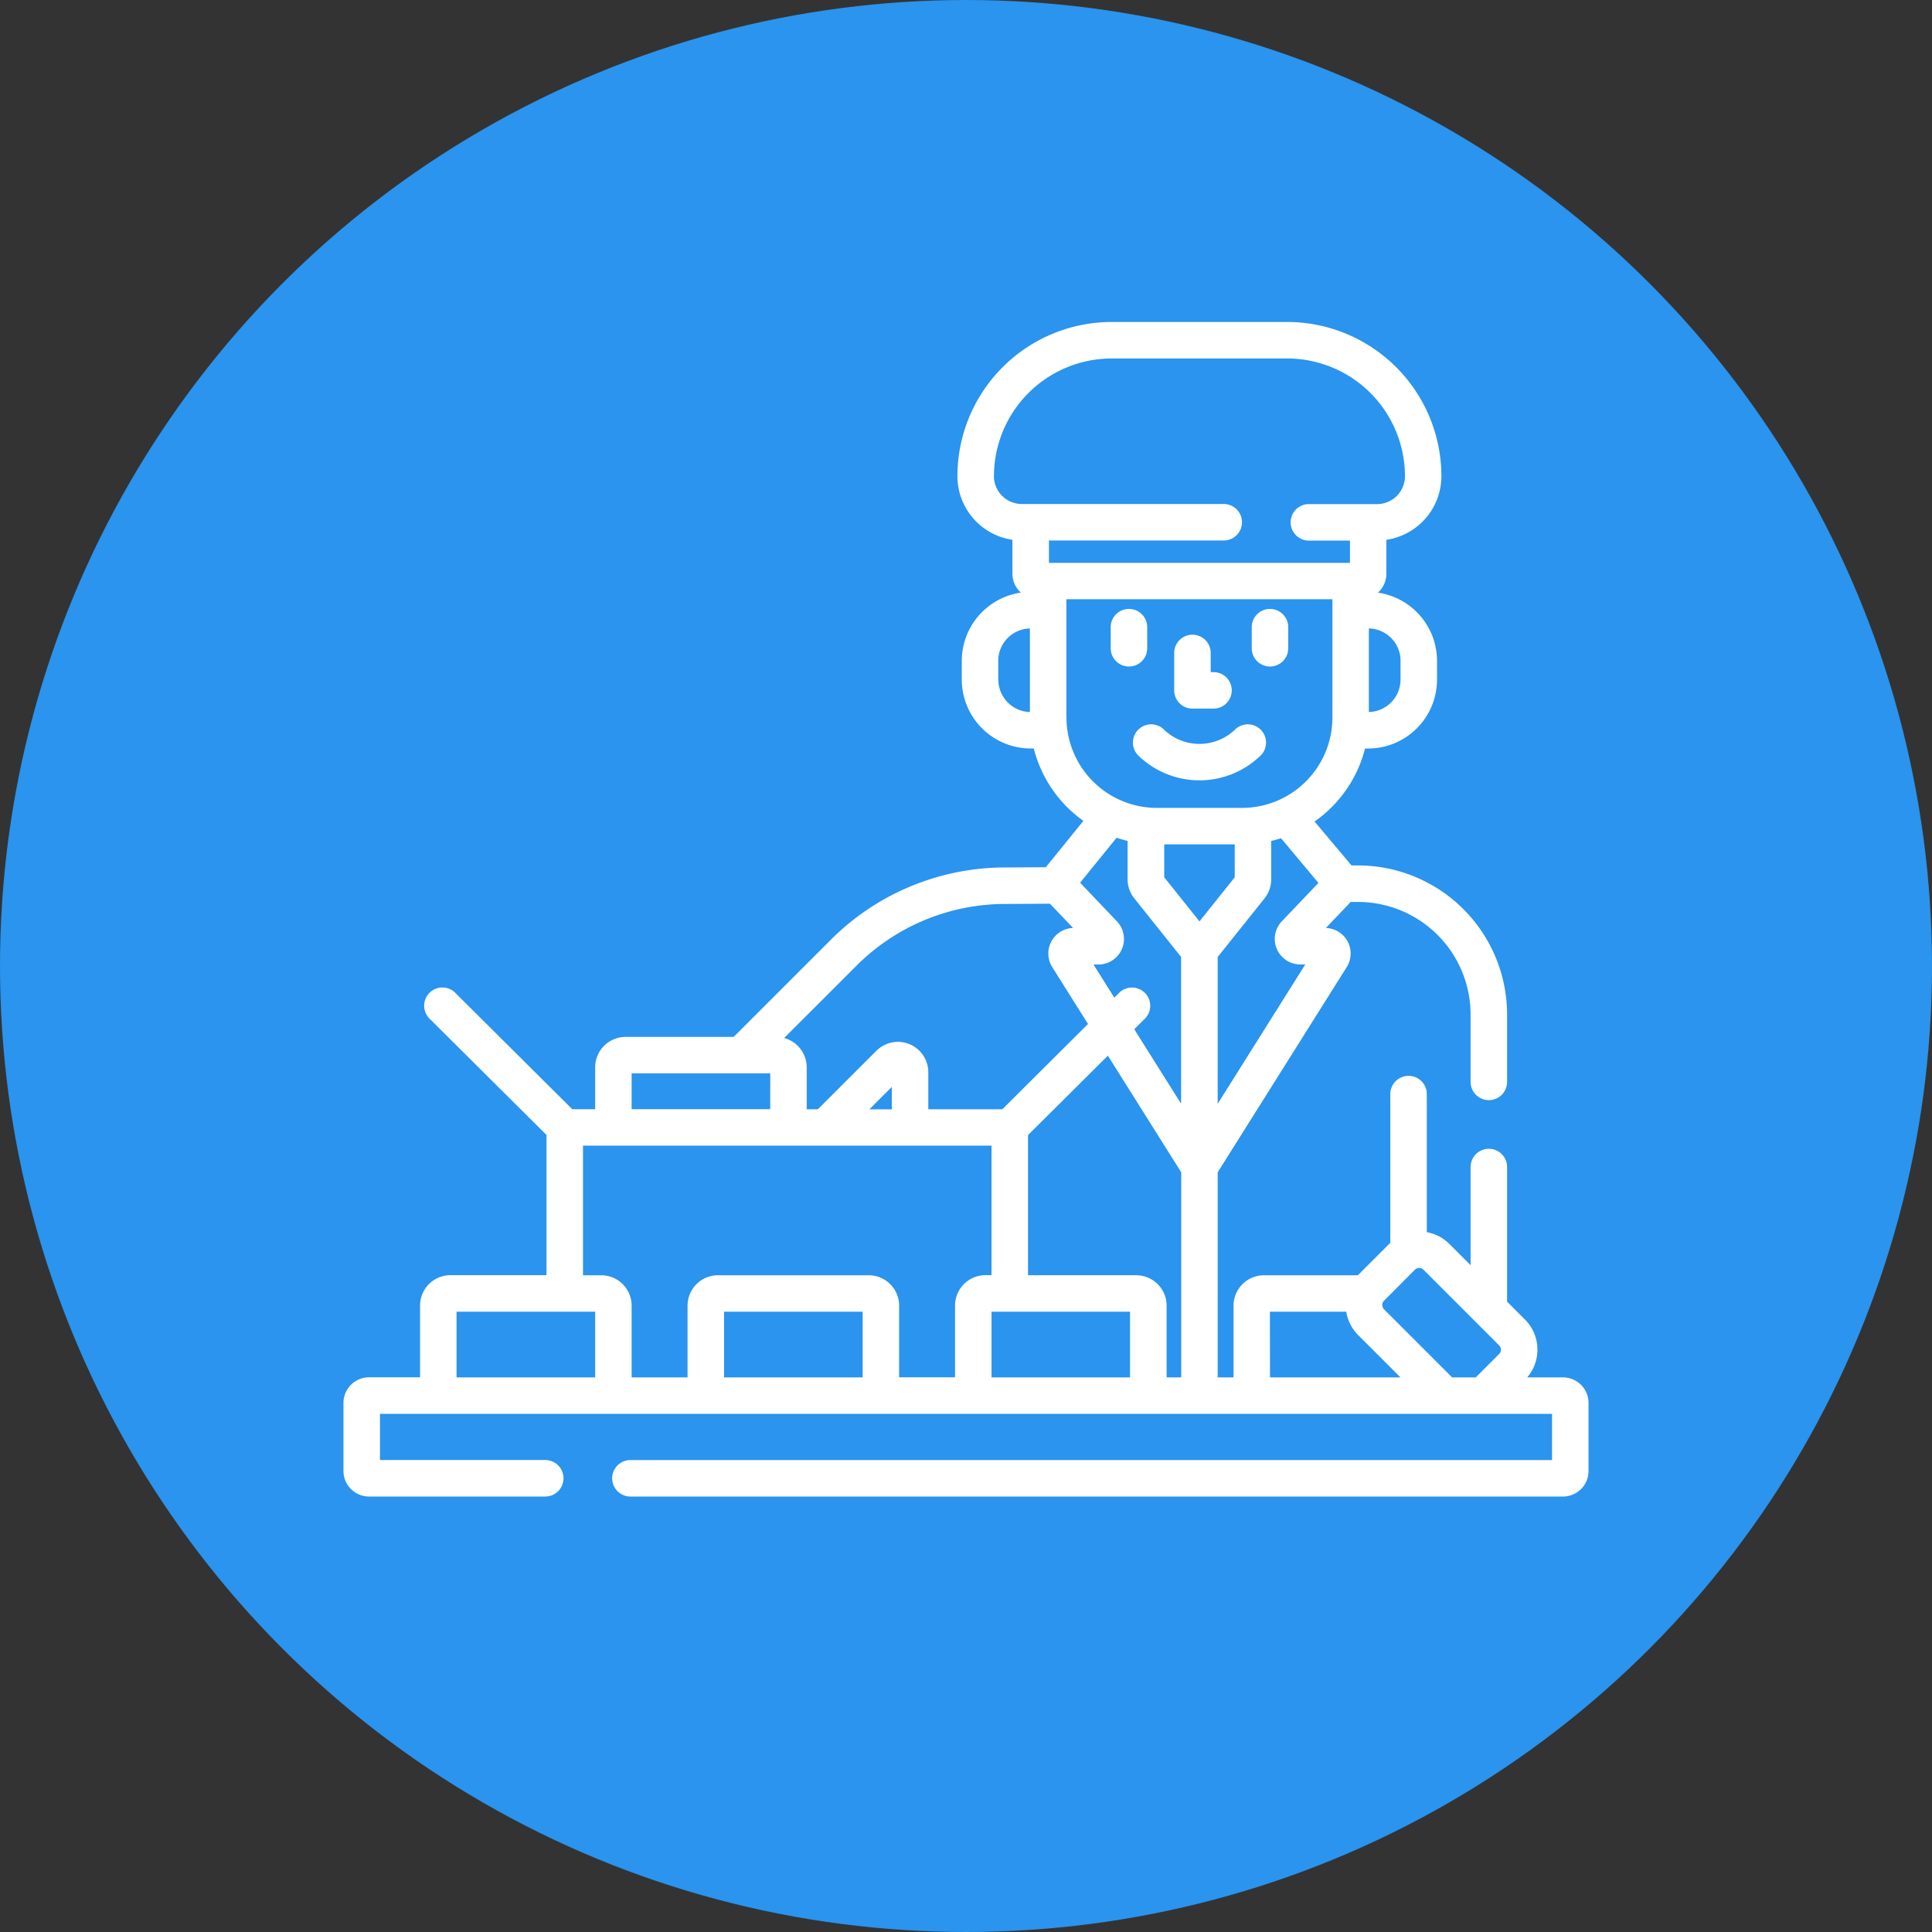 <svg xmlns="http://www.w3.org/2000/svg" width="90" height="90" viewBox="0 0 90 90">
  <rect x="0" y="0" width="90" height="90" fill="#333333" stroke="none"/>
  <g id="Grupo_56819" data-name="Grupo 56819" transform="translate(13363 -11574)">
    <g id="Grupo_55896" data-name="Grupo 55896" transform="translate(-13594 -12890)">
      <g id="Grupo_55890" data-name="Grupo 55890">
        <g id="Grupo_55870" data-name="Grupo 55870" transform="translate(52 20724)">
          <circle id="Elipse_1805" data-name="Elipse 1805" cx="45" cy="45" r="45" transform="translate(179 3740)" fill="#2a94ee"/>
        </g>
      </g>
    </g>
    <g id="_013-packing" data-name="013-packing" transform="translate(-13347 11589)">
      <g id="Grupo_55833" data-name="Grupo 55833" transform="translate(0 0)">
        <path id="Trazado_27308" data-name="Trazado 27308" d="M316.356,135.182a.85.85,0,0,0,.85-.85v-.983a.85.85,0,0,0-1.7,0v.983A.85.85,0,0,0,316.356,135.182Z" transform="translate(-279.765 -119.133)" fill="#fff"/>
        <path id="Trazado_27309" data-name="Trazado 27309" d="M374.35,135.182a.85.85,0,0,0,.85-.85v-.983a.85.85,0,0,0-1.7,0v.983A.85.85,0,0,0,374.35,135.182Z" transform="translate(-331.189 -119.133)" fill="#fff"/>
        <path id="Trazado_27310" data-name="Trazado 27310" d="M324.559,181.081a4.089,4.089,0,0,0,5.776,0,.85.85,0,0,0-1.2-1.2,2.388,2.388,0,0,1-3.373,0,.85.85,0,0,0-1.2,1.2Z" transform="translate(-287.572 -160.924)" fill="#fff"/>
        <path id="Trazado_27311" data-name="Trazado 27311" d="M342.469,146.541h.981a.85.85,0,1,0,0-1.7h-.131v-.893a.85.85,0,1,0-1.7,0v1.742A.85.85,0,0,0,342.469,146.541Z" transform="translate(-302.92 -128.531)" fill="#fff"/>
        <path id="Trazado_27312" data-name="Trazado 27312" d="M56.811,63.665H55.142a1.984,1.984,0,0,0-.1-2.692l-.836-.836V53.866a.85.85,0,1,0-1.7,0v4.572l-.99-.99a1.969,1.969,0,0,0-1.05-.547V50.468a.85.85,0,1,0-1.7,0V57.4c-.018.017-.037.032-.054.049l-1.442,1.442-.015.017H42.878a1.418,1.418,0,0,0-1.416,1.416v3.342h-.737V54.111l6.01-9.559a1.189,1.189,0,0,0-.97-1.822l1.156-1.213.342,0a5.25,5.25,0,0,1,5.243,5.244V49.9a.85.85,0,0,0,1.7,0V46.759a6.952,6.952,0,0,0-6.948-6.943l-.3,0L45.238,37.77a5.925,5.925,0,0,0,2.351-3.4h.145a3.212,3.212,0,0,0,3.208-3.208v-.878a3.213,3.213,0,0,0-2.753-3.175,1.185,1.185,0,0,0,.395-.882V24.647a3,3,0,0,0,2.562-2.963A7.191,7.191,0,0,0,43.963,14.5H35.787A7.191,7.191,0,0,0,28.6,21.684a3,3,0,0,0,2.562,2.963v1.578a1.186,1.186,0,0,0,.395.882,3.213,3.213,0,0,0-2.753,3.175v.878a3.212,3.212,0,0,0,3.208,3.208h.145a5.924,5.924,0,0,0,2.311,3.372L32.718,39.9l-1.932.011a11.486,11.486,0,0,0-8.1,3.384l-4.509,4.509H13.141a1.418,1.418,0,0,0-1.416,1.416v1.953H10.659L5.244,45.787a.85.85,0,1,0-1.2,1.2l5.414,5.386v6.53H4.984a1.418,1.418,0,0,0-1.416,1.416v3.342H1.189A1.191,1.191,0,0,0,0,64.854v3.172a1.191,1.191,0,0,0,1.189,1.189H9.4a.85.85,0,0,0,0-1.7H1.7V65.364H56.3v2.152H13.367a.85.85,0,1,0,0,1.7H56.811A1.191,1.191,0,0,0,58,68.026V64.854A1.191,1.191,0,0,0,56.811,63.665Zm-6.9-5.015a.284.284,0,0,1,.4,0l3.525,3.525a.283.283,0,0,1,0,.4l-1.09,1.09h-1.1l-3.172-3.172a.283.283,0,0,1,0-.4Zm-6.754,1.956h3.557a1.966,1.966,0,0,0,.554,1.088l1.971,1.971H43.161Zm-6.515,0v3.059H30.189V60.606Zm.283-1.7H31.889V52.378l3.72-3.7,3.417,5.434v9.554h-.68V60.323a1.418,1.418,0,0,0-1.416-1.416ZM41.58,40.29h0Zm-.062.078-1.642,2.055-1.642-2.055V38.835h3.284Zm3.9.262-1.705,1.789a1.189,1.189,0,0,0,.861,2.01h.231l-4.08,6.49V44.082l2.182-2.731a1.421,1.421,0,0,0,.31-.884V38.676q.232-.055.457-.127Zm3.824-10.346v.878a1.51,1.51,0,0,1-1.475,1.507V28.776A1.51,1.51,0,0,1,49.244,30.283Zm-18.94-8.6A5.49,5.49,0,0,1,35.787,16.2h8.177a5.49,5.49,0,0,1,5.484,5.484,1.3,1.3,0,0,1-1.3,1.3H44.973a.85.85,0,1,0,0,1.7h1.913v1.037H32.865V24.679h8.142a.85.85,0,1,0,0-1.7H31.6A1.3,1.3,0,0,1,30.3,21.684Zm.2,9.478v-.878a1.51,1.51,0,0,1,1.475-1.507v3.893A1.51,1.51,0,0,1,30.507,31.162Zm3.174,1.765V27.415H46.069v5.512a4.213,4.213,0,0,1-4.209,4.209H37.89A4.213,4.213,0,0,1,33.681,32.927Zm2.339,5.6q.252.084.513.146v1.791a1.422,1.422,0,0,0,.31.884l2.182,2.731v6.837l-2.182-3.47.459-.456a.85.85,0,1,0-1.2-1.2l-.187.186-.972-1.545h.231a1.189,1.189,0,0,0,.861-2.01l-1.714-1.8ZM23.886,44.5A9.8,9.8,0,0,1,30.8,41.611l2.111-.012,1.078,1.131a1.189,1.189,0,0,0-.971,1.822l1.666,2.65-3.993,3.973H27.244V49.449a1.416,1.416,0,0,0-2.417-1L22.1,51.175h-.52V49.222a1.417,1.417,0,0,0-1.052-1.367Zm1.659,6.677H24.5l1.042-1.042ZM13.424,49.5h6.457v1.67H13.424Zm-2.266,3.369H30.189v6.033h-.283a1.418,1.418,0,0,0-1.416,1.416v3.342H25.885V60.323a1.418,1.418,0,0,0-1.416-1.416H17.445a1.418,1.418,0,0,0-1.416,1.416v3.342H13.424V60.323a1.418,1.418,0,0,0-1.416-1.416h-.85ZM24.186,63.665H17.729V60.606h6.457ZM5.268,60.606h6.457v3.059H5.268Z" transform="translate(0 -14.501)" fill="#fff"/>
      </g>
    </g>
  </g>
</svg>
